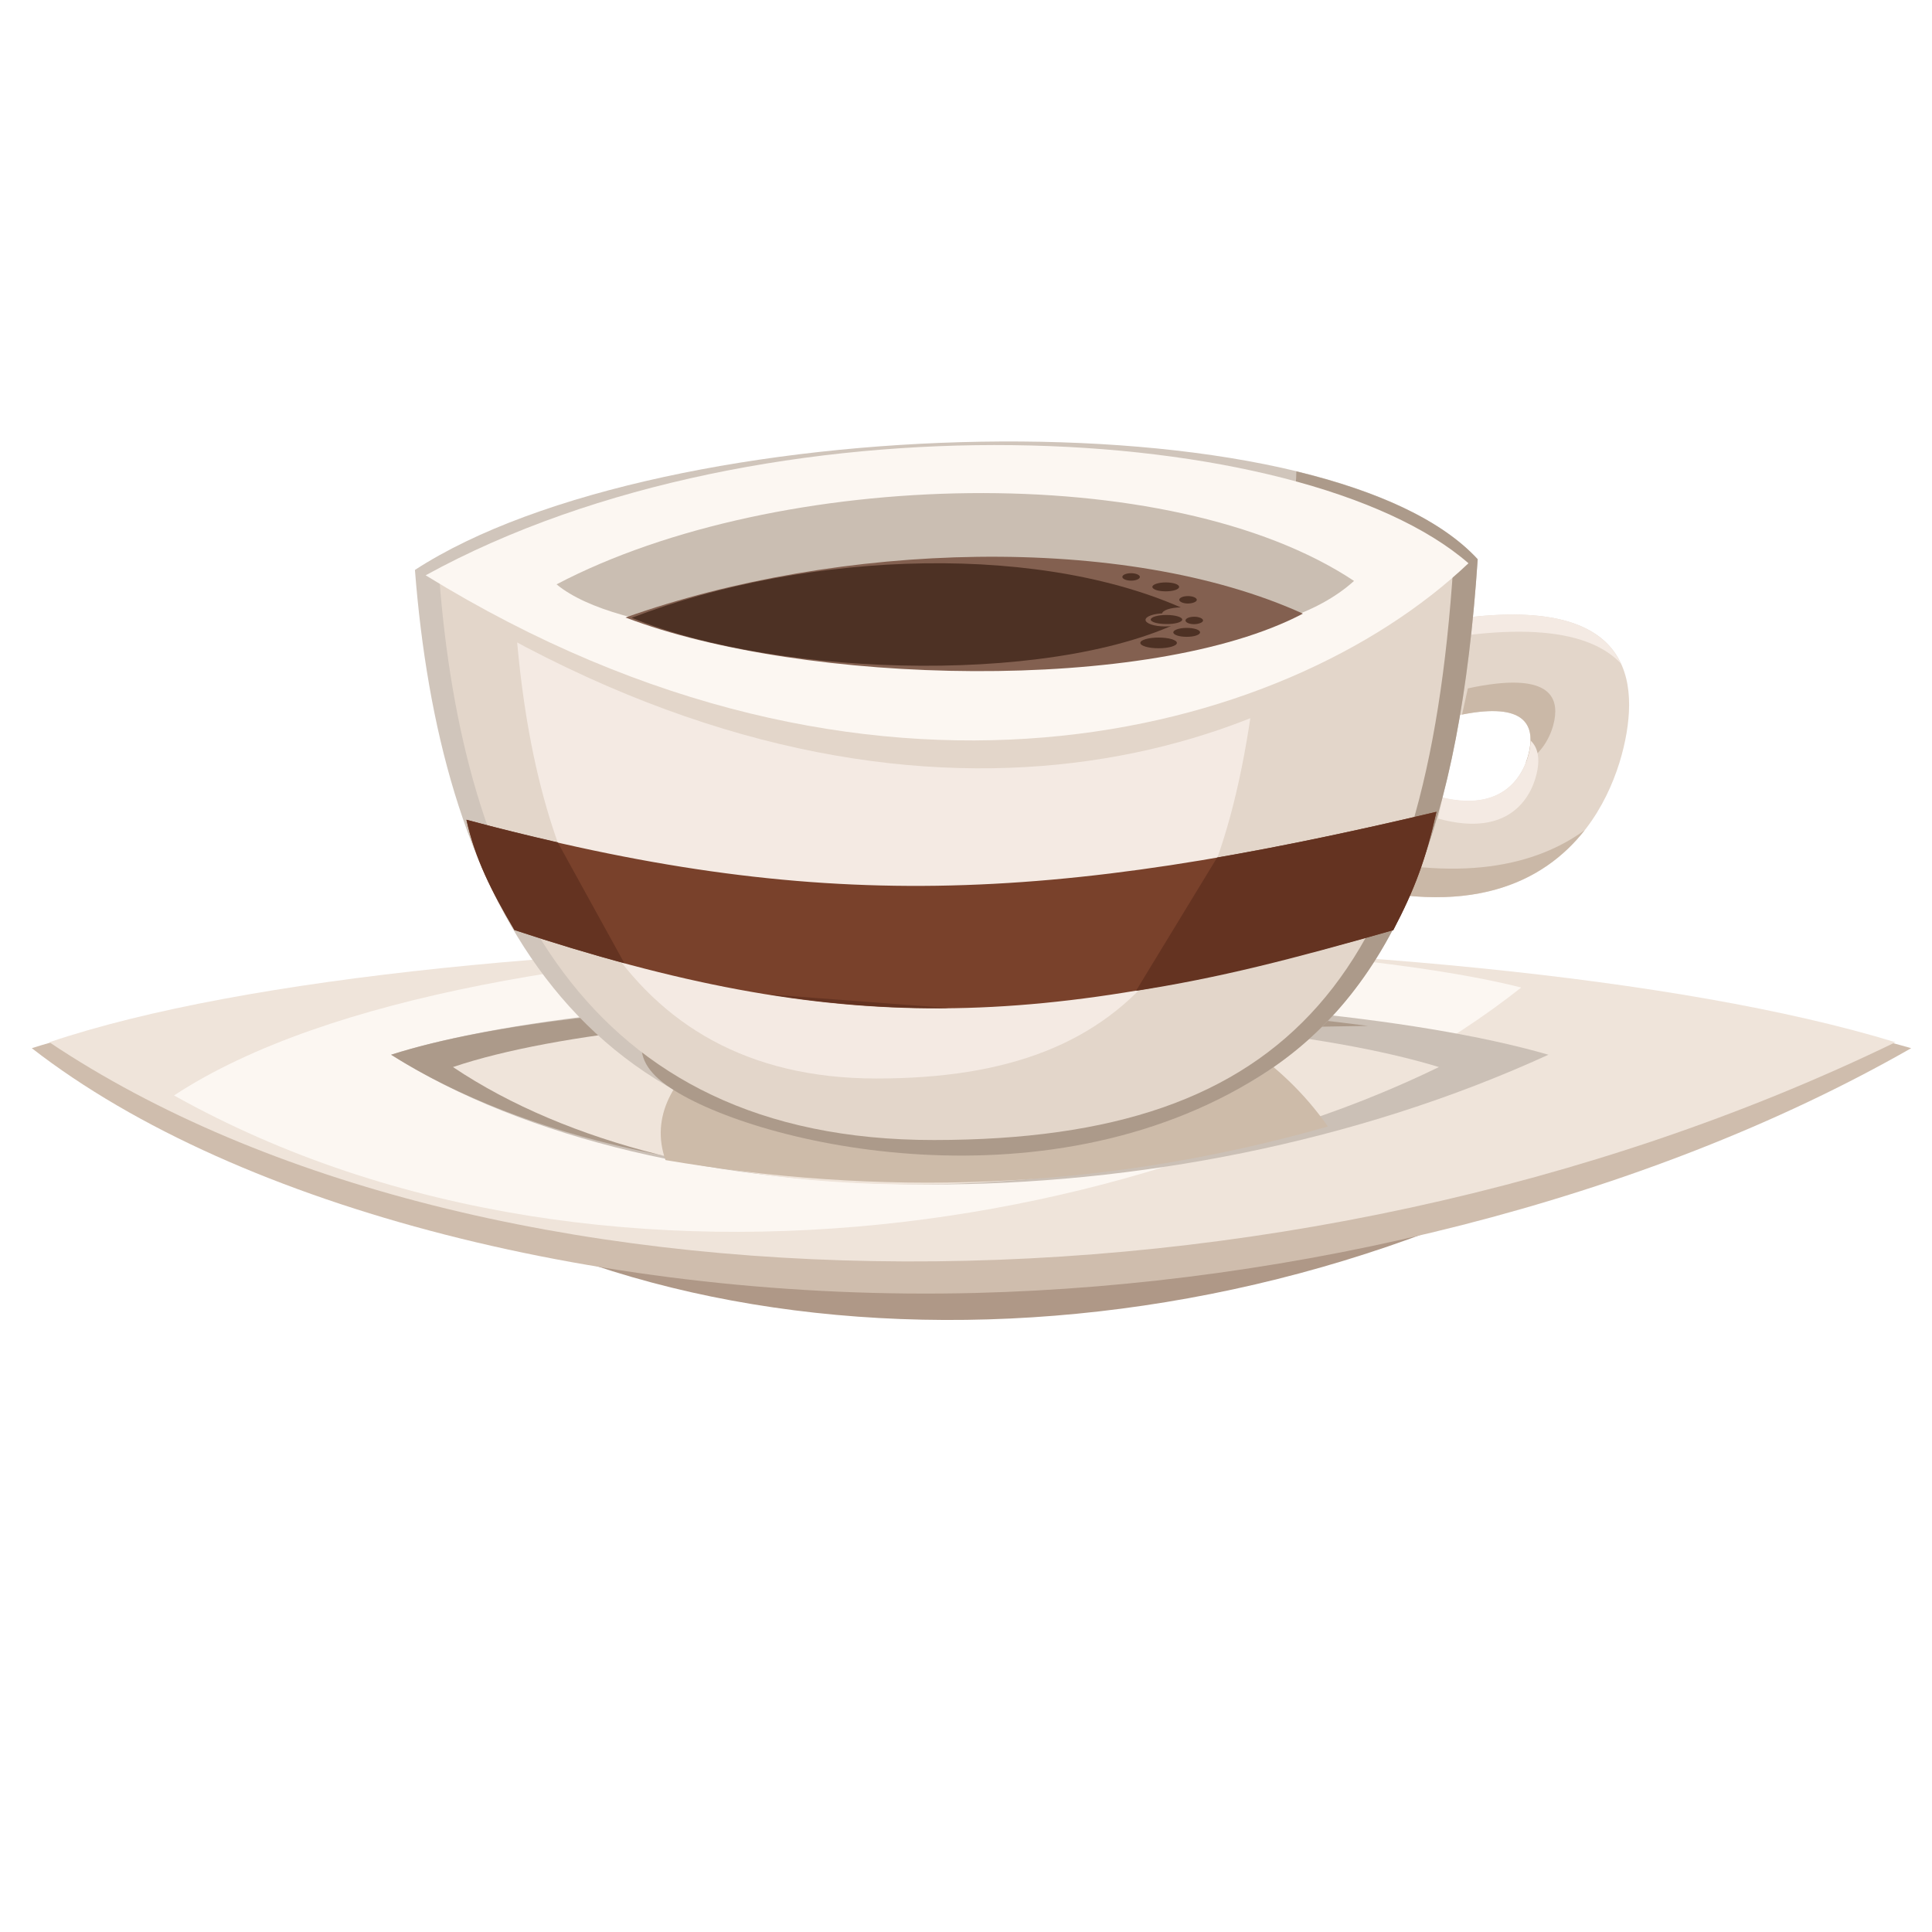 <?xml version="1.0" encoding="utf-8"?>
<!-- Generator: Adobe Illustrator 22.0.0, SVG Export Plug-In . SVG Version: 6.00 Build 0)  -->
<svg version="1.0" id="colores" xmlns="http://www.w3.org/2000/svg" xmlns:xlink="http://www.w3.org/1999/xlink" x="0px" y="0px"
	 viewBox="0 0 1300 1300" style="enable-background:new 0 0 1300 1300;" xml:space="preserve">
<style type="text/css">
	.st0{opacity:0.6;}
	.st1{filter:url(#Adobe_OpacityMaskFilter);}
	.st2{filter:url(#Adobe_OpacityMaskFilter_1_);}
	.st3{mask:url(#SVGID_1_);fill:url(#SVGID_2_);}
	.st4{fill:url(#SVGID_3_);}
	.st5{filter:url(#Adobe_OpacityMaskFilter_2_);}
	.st6{filter:url(#Adobe_OpacityMaskFilter_3_);}
	.st7{mask:url(#SVGID_4_);fill:url(#SVGID_5_);}
	.st8{fill:url(#SVGID_6_);}
	.st9{fill:#D6843A;}
	.st10{fill:#E79C5A;}
	.st11{fill:#AD3E27;}
	.st12{fill:#C26233;}
	.st13{fill:#EDBC75;}
	.st14{fill:#A36B2B;}
	.st15{fill:#C7873F;}
	.st16{fill:#D0A64F;}
	.st17{fill:#EBC56A;}
	.st18{fill:#F2D28A;}
	.st19{fill:#E09A51;}
	.st20{opacity:0.6;fill:url(#SVGID_7_);}
	.st21{fill:url(#SVGID_8_);}
	.st22{fill:#CD8434;}
	.st23{fill:#E29C3E;}
	.st24{fill:#EBB251;}
	.st25{fill:#F0C866;}
	.st26{fill:#F6E290;}
	.st27{fill:#EAE0AB;}
	.st28{opacity:0.8;fill:#EAE0AB;}
	.st29{fill:#F2E9BC;}
	.st30{fill:#DF923C;}
	.st31{fill:#EBB247;}
	.st32{fill:#F1CB5A;}
	.st33{fill:#ECC042;}
	.st34{fill:#D78C33;}
	.st35{fill:#CB7528;}
	.st36{fill:#E9A440;}
	.st37{fill:#CE792C;}
	.st38{fill:#BB4B1D;}
	.st39{fill:#CE4927;}
	.st40{fill:#AF361D;}
	.st41{fill:#E06F30;}
	.st42{fill:#EAAB5B;}
	.st43{fill:#E4AF5D;}
	.st44{fill:#DB9640;}
	.st45{fill:#CB8644;}
	.st46{fill:#F0C75A;}
	.st47{fill:#F3D673;}
	.st48{fill:#F4DA57;}
	.st49{fill:#F1CD54;}
	.st50{fill:#F7E482;}
	.st51{fill:#E3D6CA;}
	.st52{fill:#CAB8A7;}
	.st53{fill:#D0C5BB;}
	.st54{fill:#F4EAE3;}
	.st55{fill:#AF9887;}
	.st56{fill:#CFBDAD;}
	.st57{fill:#EFE4DA;}
	.st58{fill:#FCF7F2;}
	.st59{fill:#CBC0B6;}
	.st60{fill:#AC9A8A;}
	.st61{fill:#CDBBA9;}
	.st62{fill:#CABEB2;}
	.st63{fill:#836050;}
	.st64{fill:#4D3124;}
	.st65{fill:#79412B;}
	.st66{fill:#643321;}
</style>
<g id="color">
</g>
<g>
	<g>
		<path class="st51" d="M931.8,425.9L899,593.1c144.7,41.9,187.1-50.3,195.5-100C1102.8,443.4,1085.5,388.5,931.8,425.9z
			 M1029.3,503.8c-2.7,15.8-16.4,45.1-63.3,31.8l10.6-53.2C1026.4,470.5,1032,488,1029.3,503.8z"/>
		<g>
			<path class="st52" d="M1026.7,513.1c12.4-7.5,17.6-19.9,19.2-28.4c3-15.8-3.3-33.3-58.2-21.5l-3.9,17.6
				c43.1-8.5,48.1,7.9,45.5,22.9C1028.8,506.6,1028,509.8,1026.7,513.1z"/>
			<path class="st53" d="M934,425.3c-0.8,0.2-1.5,0.3-2.2,0.5l-22.9,116.5L934,425.3z"/>
			<path class="st52" d="M902.7,573.9l-3.8,19.2c89.6,25.9,140,0.4,167.4-34.5C1033.6,582.4,982.2,594.7,902.7,573.9z"/>
		</g>
		<g>
			<path class="st54" d="M1034.5,518.1c1.3-7.2,0.8-14.7-4.6-19.8c0,1.8-0.2,3.7-0.5,5.5c-2.6,15.3-15.6,43-58.8,32.8l-2.9,14.2
				C1017.2,564.5,1031.6,534.4,1034.5,518.1z"/>
			<path class="st54" d="M931.4,437.7c93.2-22,138.9-12.8,159.3,8.8c-13.4-29-55-45.9-158.9-20.7L931.4,437.7z"/>
		</g>
	</g>
	<path class="st55" d="M230.1,759.7c184.5-77.2,670.5-77.2,874.5,0C815.5,933.4,434.1,928.6,230.1,759.7z"/>
	<path class="st56" d="M21.4,705.3c135.7-43.3,383-43.3,633.3-42.7c243,0.6,485.7,0.6,631.3,42.7
		C1105.3,808.6,870.2,864.6,656.4,870C411.3,876.2,161.2,814,21.4,705.3z"/>
	<path class="st57" d="M33.2,701.3c262-88.6,952.4-88.6,1242.2,0C864.6,900.7,322.9,895.2,33.2,701.3z"/>
	<path class="st58" d="M117.1,737.1c206.5-135.5,748.5-112.9,906.5-72.6C823.6,822.5,413.9,903.2,117.1,737.1z"/>
	<path class="st59" d="M263.1,709.7c164.3-52.5,597.1-52.5,778.8,0C784.4,827.7,444.8,824.5,263.1,709.7z"/>
	<path class="st60" d="M576.1,725.8c75.8-24.2,205.1-33.7,344.3-35.5c-209.3-27.8-522.1-23.7-657.2,19.4
		c115.3,72.8,292.2,95.8,473.4,76.3C675,771.4,621.6,754.6,576.1,725.8z"/>
	<path class="st57" d="M304.8,718c139.9-47.4,508.6-47.4,663.4,0C748.8,824.8,459.5,821.8,304.8,718z"/>
	<path class="st61" d="M447.8,780.6c-40.9-116.1,321-201.1,445.7-22.6C737.8,802.5,589.1,804.5,447.8,780.6z"/>
	<path class="st53" d="M279.2,383.5C295.7,595,380.9,774,628.3,773.9c253.1,0,347.2-115.7,366-397.6
		C890.7,263.6,444.8,275.7,279.2,383.5z"/>
	<path class="st60" d="M872.3,317.2c-3,208.9-541,328.6-424,412.9c53.8,38.7,252.5,87,400.4-6.6c92.2-58.4,133.8-169.9,145.6-347.2
		C969.9,349.8,926.4,330.3,872.3,317.2z"/>
	<path class="st51" d="M295.5,387.9c15.6,205.5,96.9,379.4,333,379.2c241.5-0.1,331.4-112.5,349.4-386.5
		C879,271.2,453.5,283.1,295.5,387.9z"/>
	<path class="st54" d="M346.1,406.7c10.2,172.7,69.2,318.9,243.4,319c178.2,0.1,245.3-94.3,260.3-324.5
		C777.5,309.1,463.3,318.7,346.1,406.7z"/>
	<path class="st51" d="M966.7,372.1C840,475.2,589.9,533.3,319.2,383.6c-10,4.5-11.1,15.3-20.7,20.3
		c298.4,183.9,550,114.5,674.3-3.2C965.6,394.5,975.9,377.6,966.7,372.1z"/>
	<path class="st58" d="M988.1,379c-124.2,117.8-403.3,192-701.7,8.1C515.5,261.2,876.8,282.2,988.1,379z"/>
	<path class="st62" d="M374.5,393.2c41.1,33.9,161.9,40.7,279.3,40.7c103.7,0,207.1,2.3,257.3-43
		C787.3,308.6,523.6,314.9,374.5,393.2z"/>
	<path class="st63" d="M420.9,415.5c119.7,45.8,353.3,51.3,455.8-2.6C757,358.6,564.5,364.4,420.9,415.5z"/>
	<path class="st64" d="M425.1,415.7c99.5,41,293.8,45.9,379.1-2.5C704.8,364.6,544.6,369.9,425.1,415.7z"/>
	<path class="st64" d="M791.9,432.6c0-2-5.5-3.6-12.3-3.6c-6.8,0-12.3,1.6-12.3,3.6c0,2,5.5,3.6,12.3,3.6
		C786.4,436.2,791.9,434.6,791.9,432.6z"/>
	<path class="st64" d="M807.5,425.5c0-1.7-4-3-9-3s-9,1.4-9,3c0,1.7,4,3,9,3S807.5,427.2,807.5,425.5z"/>
	<path class="st64" d="M793.4,394.9c0-1.7-4-3-9-3s-9,1.4-9,3c0,1.7,4,3,9,3S793.4,396.6,793.4,394.9z"/>
	<path class="st63" d="M807.9,413.1c0-2.4-5.8-4.4-13-4.4c-7.2,0-13,2-13,4.4c0,2.4,5.8,4.4,13,4.4
		C802,417.6,807.9,415.6,807.9,413.1z"/>
	<path class="st63" d="M796.8,417.1c0-2.4-5.8-4.4-13-4.4c-7.2,0-13,2-13,4.4c0,2.4,5.8,4.4,13,4.4
		C791,421.6,796.8,419.6,796.8,417.1z"/>
	<path class="st64" d="M795.5,416.9c0-1.7-4.8-3.1-10.6-3.1c-5.9,0-10.6,1.4-10.6,3.1c0,1.7,4.8,3,10.6,3
		C790.7,420,795.5,418.6,795.5,416.9z"/>
	<path class="st64" d="M809.5,417.5c0-1.3-2.6-2.5-5.9-2.5c-3.3,0-5.9,1.1-5.9,2.5s2.6,2.5,5.9,2.5
		C806.8,419.9,809.5,418.8,809.5,417.5z"/>
	<path class="st64" d="M805.3,403.6c0-1.3-2.6-2.5-5.9-2.5c-3.3,0-5.9,1.1-5.9,2.5c0,1.3,2.6,2.5,5.9,2.5
		C802.7,406,805.3,404.9,805.3,403.6z"/>
	<path class="st64" d="M767,388.2c0-1.3-2.6-2.5-5.9-2.5c-3.3,0-5.9,1.1-5.9,2.5c0,1.3,2.6,2.5,5.9,2.5
		C764.3,390.7,767,389.6,767,388.2z"/>
	<path class="st65" d="M966.6,546.2c-261.4,62.2-417.3,68.8-652.8,5.4c5.9,26.3,16.6,47.6,32.3,74.2c217.9,72,351.9,68.5,591.4,0
		C952.1,598,959.5,578,966.6,546.2z"/>
	<g>
		<path class="st66" d="M375.3,566.8c-20-4.6-40.3-9.5-61.4-15.2c5.9,26.3,16.6,47.6,32.3,74.2c25.7,8.5,50.2,15.9,73.9,22.3
			L375.3,566.8z"/>
		<path class="st66" d="M819,577l-54.6,89.7c56-8.7,104.2-21.1,173.1-40.8c14.5-27.7,21.9-47.8,29-79.6C913.6,558.8,865,569,819,577
			z"/>
		<path class="st66" d="M517.1,669.1c41.3,6.6,81.2,9.7,121.6,9.2L517.1,669.1z"/>
	</g>
</g>
</svg>
